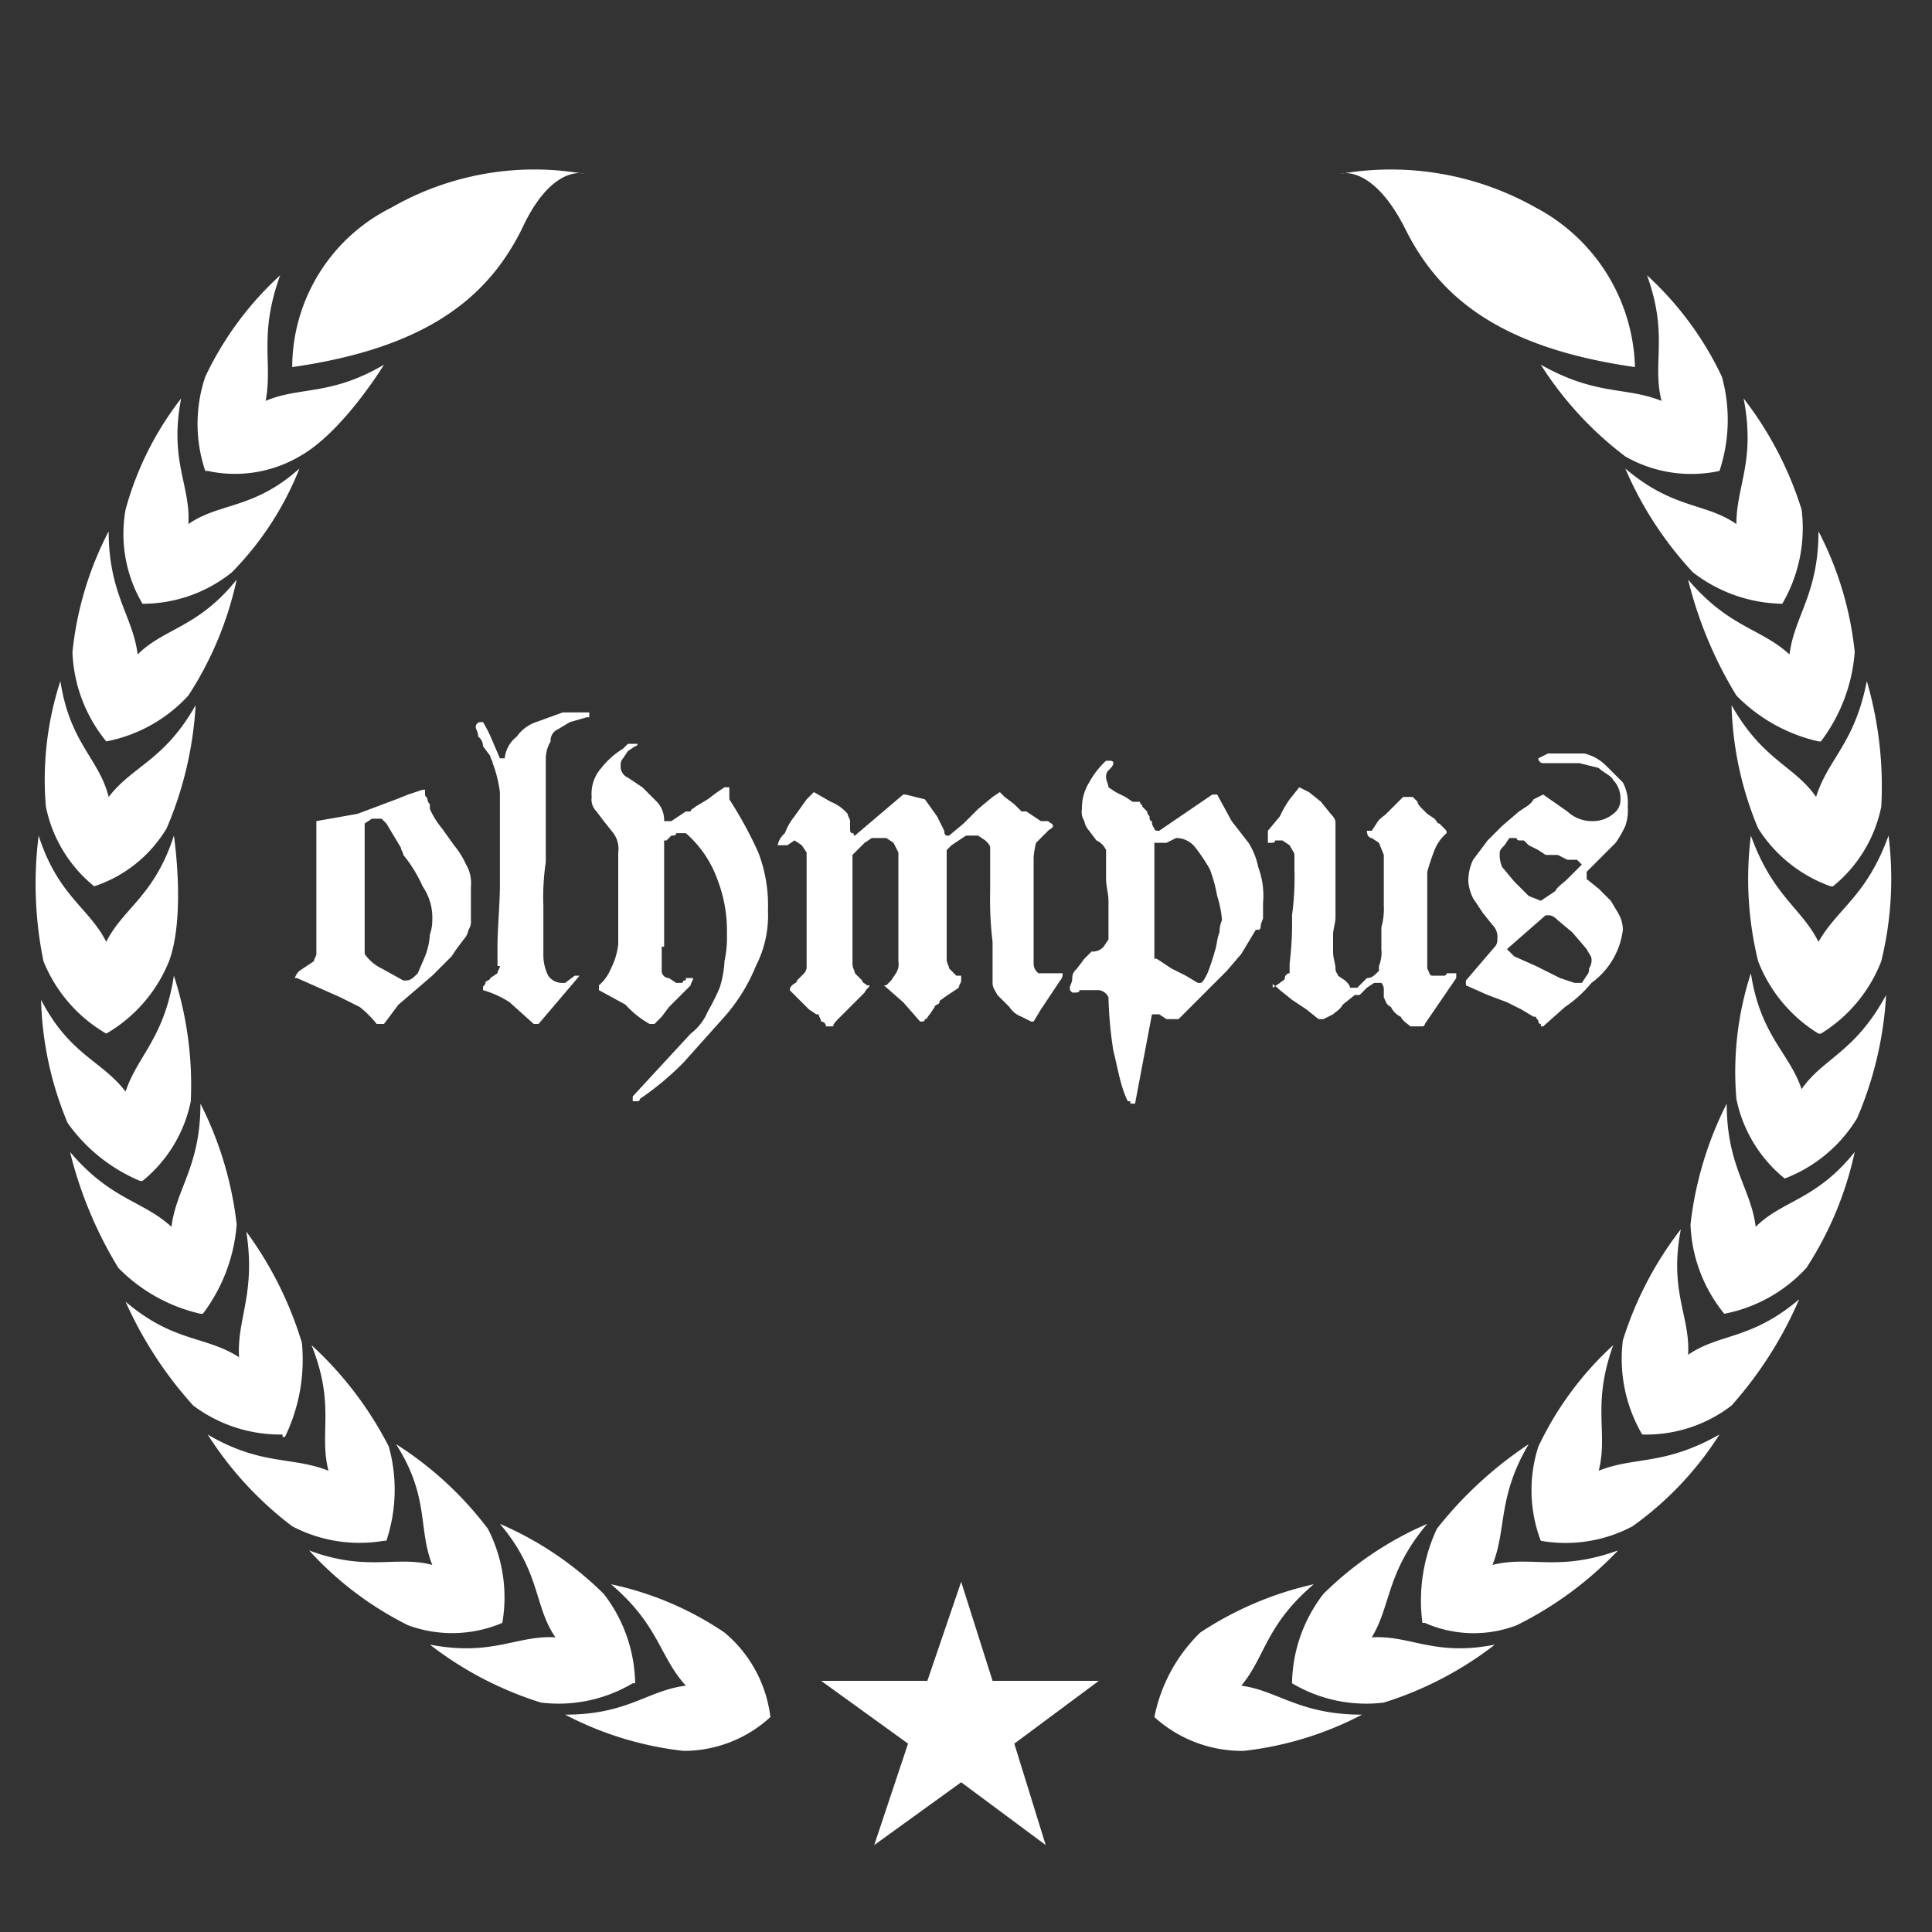 <svg id="f3d6b732-c13e-409c-9ab2-8807c53b5484" data-name="Calque 1" xmlns="http://www.w3.org/2000/svg" width="80" height="80" viewBox="0 0 80 80">
  <rect x="0" y="0" width="80" height="80" fill="#333333" stroke="none"/>
  <g>
    <path d="M12.4,40.2l.3-.2.3-.2c0-.1.1-.2.1-.3V34l1.7-.3,1.6-.6.5-.2.6-.2h.1v.2c0,.1.1.1.1.2a.3.3,0,0,0,.1.2v.2a3.5,3.5,0,0,0,.5.8l.5.7a3.5,3.5,0,0,1,.5.8,1.5,1.5,0,0,1,.2.9v1.4a.6.6,0,0,1-.1.4.8.8,0,0,1-.2.4l-.3.4-.2.3-.8.8-.7.6-.7.6-.6.8h-.3a4.6,4.6,0,0,0-.7-.7l-.8-.4-.9-.4-.9-.4h-.1C12.3,40.3,12.3,40.3,12.4,40.2Zm3.4-.1.9.5h.1c.2,0,.3-.1.5-.3l.3-.7a2.9,2.9,0,0,0,.2-.9,1.8,1.8,0,0,0,.1-.6,2.3,2.3,0,0,0-.4-1.4,5.7,5.7,0,0,0-.8-1.3c0-.1-.1-.2-.1-.3l-.3-.5-.3-.5-.2-.2h-.4l-.3.2v5.4A1.8,1.8,0,0,0,15.8,40.1Z" style="fill: #fff"/>
    <path d="M20,40.9c0-.1.1-.1.1-.2s.2-.1.2-.2l.3-.2c0-.1.1-.2.1-.3h-.1v-.8c0-.8.1-1.7.1-2.6V32.8a5.3,5.3,0,0,0-.3-1.2c0-.1-.1-.2-.1-.3l-.3-.4a.5.5,0,0,0-.2-.4c0-.2-.1-.3-.1-.4a.2.2,0,0,1,.2-.2H20a5.9,5.9,0,0,1,.4.8l.3.7h.2a1.3,1.3,0,0,1,.5-.9,1.6,1.6,0,0,1,.8-.6l1.1-.4h1.1v.2h-.1l-.7.2-.5.3a.5.5,0,0,0-.3.5,1.4,1.4,0,0,0-.2.7v4.3a9.7,9.7,0,0,0-.1,1.8v2.1a1.9,1.9,0,0,0,.2.8.7.7,0,0,0,.6.3h.1l.4-.3H24l-1.7,2h-.2l-1-.9A4.1,4.1,0,0,0,20,41Z" style="fill: #fff"/>
    <path d="M26.2,45.4h0l2.4-2.6a2.2,2.2,0,0,0,.7-.9,9.3,9.3,0,0,0,.5-1,4.3,4.3,0,0,0,.2-1.1,4.5,4.5,0,0,0,.1-1.1,5.9,5.9,0,0,0-.4-2.3,4.6,4.6,0,0,0-1.3-1.9H28c0,.1-.1.1-.2.1l-.2.2h-.1v4.4h-.1v1a.3.3,0,0,0,.3.3l.3.2h.2a.1.1,0,0,0,.1-.1c.1,0,.1,0,.1-.1h.3c0,.1-.1.2-.1.3l-.2.2-.2.2-.2.2-.3.3-.3.4-.3.3h-.2a3.9,3.9,0,0,1-1-.8l-1.1-.6v-.2a1.8,1.8,0,0,0,.5-.7,2.9,2.9,0,0,0,.3-1V35.3a1.1,1.1,0,0,0-.2-.8L25,34l-.3-.4a.7.7,0,0,1-.2-.6,1.6,1.6,0,0,1,.4-1.2,3.4,3.4,0,0,1,.9-.8l.2-.2h.4a.1.1,0,0,1-.1.1l-.3.2-.2.3a.4.4,0,0,0-.1.3.5.5,0,0,0,.3.5l.6.4.6.6a1.1,1.1,0,0,1,.3.8h.3l.3-.2.3-.2h.2c0-.1.1-.1.2-.2l.5-.3.4-.3.3-.2h.2v.5a16.4,16.4,0,0,1,1.2,2.2,6.1,6.1,0,0,1,.4,2.4,4.6,4.6,0,0,1-.5,2.3,7.4,7.4,0,0,1-1.3,2.1L28.3,44a11.9,11.9,0,0,1-1.8,1.5.1.1,0,0,1-.1.1h-.2v-.2Z" style="fill: #fff"/>
    <path d="M41.1,39a14.8,14.8,0,0,1-.1-2.1V35.1c0-.1-.1-.2-.2-.3l-.3-.2h-.5l-.3.2-.3.2-.2.2v4.5c0,.2.1.3.1.4l.3.3h.2v.2c0,.1-.1.2-.1.3l-.3.2-.3.2c-.1.1-.2.1-.2.2s-.2.1-.2.2l-.2.3c-.1.1-.1.2-.2.2a.1.1,0,0,1-.1.1h-.1l-.7-.8-.8-.7h.1l.2-.2.2-.3a.7.7,0,0,0,.1-.5V35.3l-.2-.4-.3-.2h-.6l-.3.2-.3.3-.2.2v4.5c0,.2.1.3.1.4l.3.3c0,.1.1.1.2.2H36c0,.1-.1.1-.2.3l-.5.5-.5.5c-.2.2-.3.3-.3.4h-.3a.2.2,0,0,0-.2-.2c0-.1-.1-.2-.1-.3h-.1l-.3-.2-.3-.3-.3-.3-.2-.2a.3.3,0,0,1,.1-.2c.1-.1.2-.1.2-.2l.3-.3a.4.4,0,0,0,.1-.3V35.3l-.2-.3-.3-.2-.3.2h-.4a.9.9,0,0,1,.3-.5,2.5,2.5,0,0,1,.4-.7l.5-.7.3-.3h0l.7.4a1.8,1.8,0,0,1,.7.5c0,.1.1.2.1.3v.3c0,.1,0,.2.1.2s0,.1.1.1h0l2-1.7h.1l.8.2.5.7.3.6c0,.2.1.2.1.2h.1l.6-.5.6-.6.6-.5.3-.2h0l.2.2.4.3.3.3h.2l.3.2.3.2h.3c.1.1.2.1.2.2s-.1.1-.2.2l-.2.2-.3.3a3.5,3.5,0,0,0-.1.6v4.4a.5.5,0,0,0,.2.4H44a.4.4,0,0,1-.1.3l-.4.6-.4.6-.3.5h-.1l-.4-.2a1,1,0,0,1-.5-.4l-.5-.5c-.1-.2-.2-.3-.2-.5Z" style="fill: #fff"/>
    <path d="M46.1,43.5a16.4,16.4,0,0,1-.2-2.2.5.5,0,0,0-.4-.3h-.8c0,.1-.1.1-.2.1h-.1c-.1-.1-.1-.1-.1-.2s.1-.2.1-.4.1-.3.2-.4l.3-.4.3-.3a.6.6,0,0,0,.5-.2l.2-.3V37.3c0-.3-.1-.6-.1-.9V35.2a.8.8,0,0,0-.4-.4l-.3-.4a.8.8,0,0,1-.2-.4.7.7,0,0,1-.1-.5,2,2,0,0,1,.3-1.1,3.5,3.5,0,0,1,.7-.9h.1c.1,0,.2,0,.2.1s-.1.2-.2.3-.1.2-.1.3.1.3.1.4l.3.2.4.2.3.2h.3c0,.1.1.1.1.2l.2.2a.3.3,0,0,0,.1.2c0,.1,0,.2.1.2a.4.4,0,0,0,.1.3c0,.1.1.1.2.1l2.2-1.5h.2l.6,1.1.7.9a3,3,0,0,1,.4,1,3.4,3.4,0,0,1,.2,1.5v.6c0,.1-.1.2-.1.4a.1.1,0,0,1-.1.1h-.1l-.6,1-.6.7-.6.6-.7.7-.4.4-.3.3h-.5l-.3-.2h-.3l-.7,3.7h-.1c-.1,0-.1,0-.1-.1h-.1C46.4,45,46.3,44.3,46.1,43.5Zm2.2-8.6h-.5v4.8h.1l.6.4.6.3.5.3h.1c.1,0,.2-.2.3-.4a9.4,9.4,0,0,0,.3-.9c.1-.3.1-.6.2-.8a1.2,1.2,0,0,1,.1-.5,4.4,4.4,0,0,0-.2-1,6.1,6.1,0,0,0-.3-1.1,7,7,0,0,0-.6-.9,1,1,0,0,0-.8-.4Z" style="fill: #fff"/>
    <path d="M52.7,40.9l.3-.2c.1-.1.2-.1.2-.2s.1-.2.2-.2v-.4a14.1,14.1,0,0,0,.1-2,11.5,11.5,0,0,0,.1-1.9v-.6c0-.1-.1-.2-.2-.4l-.3-.2h-.3c0,.1-.1.1-.2.1h-.1v-.5l.5-.6a4.3,4.3,0,0,1,.4-.7l.4-.5h0l.4.2.5.4.4.5c.2.2.2.3.2.4V38c0,.2-.1.5-.1.7v.7c0,.3.1.5.1.7s.1.2.1.3l.3.2c.1.1.2.2.2.3h.3l.4-.4c.2,0,.3-.1.5-.3V40a1.5,1.5,0,0,0,.1-.7v-.9a2.8,2.8,0,0,0,.1-.9V35.4l-.2-.5-.3-.2c-.1,0-.2-.1-.2-.3h.2l.2-.3c.1-.2.3-.3.4-.4s.3-.3.4-.4l.3-.3h.4l.2.2c0,.1.1.2.2.3s.1.1.2.2h0l.3.2c.1.1.1.2.2.2l.2.2c.1.1.1.1.1.2h0a1.8,1.8,0,0,0-.5.7,9.4,9.4,0,0,0-.3.9v4c.1.2.1.3.2.3h.5a.1.1,0,0,0,.1-.1h.4v.2L59,42.4a.1.1,0,0,1-.1.1h-.5c-.1-.1-.3-.2-.4-.4a.8.8,0,0,1-.4-.4c-.2-.1-.2-.2-.3-.4V41a.4.4,0,0,0-.1-.3h-.3l-.3.2-.3.3h-.2l-.5.4c-.1.2-.3.3-.4.4l-.4.2h-.2l-.5-.4-.6-.4-.5-.4c-.2-.2-.3-.2-.3-.3Z" style="fill: #fff"/>
    <path d="M60.7,40.6l1.2-1.4a.4.4,0,0,0,.1-.3h0a.7.7,0,0,0-.2-.6l-.4-.5-.4-.6a1.9,1.9,0,0,1-.2-.7,2,2,0,0,1,.2-.9l.6-.8.6-.6.7-.6c.3-.2.5-.3.6-.5l.4-.2h0l1,.7A1.5,1.5,0,0,0,66,34a1.3,1.3,0,0,0,.8-.3.7.7,0,0,0,.3-.6,1.1,1.1,0,0,0-.3-.8c-.1-.2-.4-.3-.6-.5l-.8-.2H63.9a.2.2,0,0,1-.2-.2h0l.4-.2h1.5a1.9,1.9,0,0,1,.9.5l.7.7a1.8,1.8,0,0,1,.2,1,1.9,1.9,0,0,1-.1.8,4.3,4.3,0,0,1-.4.7l-.6.6-.6.6v.3l.5.4.5.5.3.5a1.4,1.4,0,0,1,.2.7,3.2,3.2,0,0,1-1.3,2.2,5.2,5.2,0,0,1-1.1,1l-.9.8h0c-.1,0-.1,0-.1-.1a.1.1,0,0,1-.1-.1c0-.1-.1-.1-.1-.2h-.1l-.5-.3-.6-.3-.8-.3-.9-.4Zm1.5-4.7.5.6.6.6.5.2.6-.4c.1-.2.3-.3.5-.5l.6-.6-.2-.2h-.4l-.4-.2H64l-.3-.2-.4-.2-.2-.2h-.2a.1.1,0,0,1-.1-.1h-.3l-.2.3c-.1.1-.2.2-.2.3v.2A1.4,1.4,0,0,0,62.2,35.9Zm.5,3.7.9.4,1,.5.6.2h.3l.2-.3a.4.4,0,0,0,.1-.3.6.6,0,0,0,.1-.4c0-.1-.1-.2-.2-.4l-.6-.7-.6-.5c-.2-.2-.3-.2-.4-.2H64l-1.6,1.4h0Z" style="fill: #fff"/>
  </g>
  <g>
    <path d="M54.4,65.6a14.1,14.1,0,0,0-4.7,2,6.7,6.7,0,0,0-1.9,3.5h0a5.4,5.4,0,0,0,3.7,1.4A13.9,13.9,0,0,0,56.4,71c-2.6,0-3.5-1-5-1.2C52.4,68.6,52.4,67.3,54.4,65.6Z" style="fill: #fff"/>
    <path d="M56.8,67.8c.8-1.3.6-2.7,2.3-4.7A13.9,13.9,0,0,0,54.8,66a6.2,6.2,0,0,0-1.3,3.7h0a6,6,0,0,0,3.8.8,14.6,14.6,0,0,0,4.6-2.4C59.4,68.6,58.4,67.7,56.8,67.8Z" style="fill: #fff"/>
    <path d="M61.8,64.8c.6-1.5.2-2.8,1.5-5a16.3,16.3,0,0,0-3.8,3.5,7,7,0,0,0-.6,3.9H59a5,5,0,0,0,3.8.1A14.9,14.9,0,0,0,67,64.2C64.5,65.1,63.4,64.4,61.8,64.8Z" style="fill: #fff"/>
    <path d="M66.8,55.7a13.5,13.5,0,0,0-3.1,4.2,5.9,5.9,0,0,0,.1,3.9h0a5.9,5.9,0,0,0,3.8-.6,13.7,13.7,0,0,0,3.6-3.8c-2.3,1.3-3.5.9-5,1.5C66.6,59.3,65.9,58.2,66.8,55.7Z" style="fill: #fff"/>
    <path d="M69.6,50.9a14.6,14.6,0,0,0-2.4,4.6,6.2,6.2,0,0,0,.8,3.9h0a5.8,5.8,0,0,0,3.7-1.2,16.3,16.3,0,0,0,2.8-4.4c-2,1.7-3.3,1.4-4.6,2.3C70,54.5,69.1,53.5,69.6,50.9Z" style="fill: #fff"/>
    <path d="M72.7,50.8c-.2-1.6-1.2-2.5-1.2-5.1a14.7,14.7,0,0,0-1.5,5,6.2,6.2,0,0,0,1.4,3.7h0a6.2,6.2,0,0,0,3.4-1.9,14.3,14.3,0,0,0,2-4.8C75.2,49.7,73.8,49.7,72.7,50.8Z" style="fill: #fff"/>
    <path d="M74.6,45.1c-.5-1.5-1.7-2.2-2.1-4.8a13.2,13.2,0,0,0-.6,5.2,5.7,5.7,0,0,0,2,3.3h0a6,6,0,0,0,3-2.5,15.1,15.1,0,0,0,1.2-5.1C76.8,43.6,75.5,43.8,74.6,45.1Z" style="fill: #fff"/>
    <path d="M72.5,34.6a14.3,14.3,0,0,0,.3,5.2,6.1,6.1,0,0,0,2.5,3h.1a6.1,6.1,0,0,0,2.5-3,14.3,14.3,0,0,0,.3-5.2c-.9,2.5-2.1,3-2.9,4.4C74.6,37.6,73.4,37.1,72.5,34.6Z" style="fill: #fff"/>
    <path d="M71.7,29.2a14.1,14.1,0,0,0,1.1,5.1,5.9,5.9,0,0,0,3,2.4h.1a5.7,5.7,0,0,0,2-3.3,15.6,15.6,0,0,0-.6-5.2c-.5,2.6-1.6,3.2-2.1,4.8C74.3,31.7,73,31.5,71.7,29.2Z" style="fill: #fff"/>
    <path d="M69.9,24a17,17,0,0,0,2,4.8,6.9,6.9,0,0,0,3.4,1.9h.1A7,7,0,0,0,76.8,27a13.9,13.9,0,0,0-1.5-5c0,2.6-1,3.5-1.2,5.1C72.9,26,71.6,26,69.9,24Z" style="fill: #fff"/>
    <path d="M67.3,19.4a14.9,14.9,0,0,0,2.8,4.3A6.2,6.2,0,0,0,73.8,25h0a6.2,6.2,0,0,0,.8-3.9,14.6,14.6,0,0,0-2.4-4.6c.5,2.6-.3,3.6-.3,5.2C70.6,20.8,69.3,21.1,67.3,19.4Z" style="fill: #fff"/>
    <path d="M68.8,16.6c-1.5-.6-2.7-.2-5-1.5a14.5,14.5,0,0,0,3.5,3.8,5.5,5.5,0,0,0,3.9.6h0a6.7,6.7,0,0,0,.1-3.9,13.5,13.5,0,0,0-3.1-4.2C69.1,13.9,68.4,15,68.8,16.6Z" style="fill: #fff"/>
    <path d="M58.2,9.5c1.4,2.8,3.9,4.9,9.5,5.7a7.7,7.7,0,0,0-4.1-6.6,12.2,12.2,0,0,0-8.1-1.4C55.8,7.1,57,7.1,58.2,9.5Z" style="fill: #fff"/>
    <path d="M55.4,7.2h0Z" style="fill: #fff"/>
    <path d="M31.9,71.1A5.4,5.4,0,0,0,30,67.6a13.3,13.3,0,0,0-4.7-2c2,1.7,2,3,3.1,4.2-1.6.2-2.4,1.2-5,1.2a13.9,13.9,0,0,0,4.9,1.5,5.3,5.3,0,0,0,3.6-1.4Z" style="fill: #fff"/>
    <path d="M26.3,69.7h0A6.2,6.2,0,0,0,25,66a13.9,13.9,0,0,0-4.3-2.9c1.7,2,1.4,3.4,2.3,4.7-1.6-.1-2.6.8-5.2.3a14.6,14.6,0,0,0,4.6,2.4,6,6,0,0,0,3.8-.8Z" style="fill: #fff"/>
    <path d="M20.8,67.2h0a6.2,6.2,0,0,0-.6-3.9,14.5,14.5,0,0,0-3.8-3.5c1.4,2.2.9,3.5,1.5,5-1.5-.4-2.7.3-5.1-.6a13.9,13.9,0,0,0,4.1,3.1A5.3,5.3,0,0,0,20.8,67.2Z" style="fill: #fff"/>
    <path d="M15.9,63.8H16a6.7,6.7,0,0,0,.1-3.9,14.9,14.9,0,0,0-3.2-4.2c1,2.5.3,3.6.7,5.2-1.5-.6-2.8-.2-5-1.5a14.5,14.5,0,0,0,3.5,3.8A6,6,0,0,0,15.9,63.8Z" style="fill: #fff"/>
    <path d="M11.7,59.5h.1a7.3,7.3,0,0,0,.7-3.9,15.2,15.2,0,0,0-2.3-4.6c.4,2.6-.4,3.6-.3,5.2-1.4-.9-2.7-.6-4.7-2.3A16.3,16.3,0,0,0,8,58.2a6,6,0,0,0,3.7,1.2Z" style="fill: #fff"/>
    <path d="M8.3,54.4h.1a7,7,0,0,0,1.4-3.7,14.7,14.7,0,0,0-1.5-5c0,2.6-1,3.5-1.2,5.1-1.2-1.1-2.5-1.1-4.2-3.1a17,17,0,0,0,2,4.8A6.9,6.9,0,0,0,8.3,54.4Z" style="fill: #fff"/>
    <path d="M5.8,48.9h.1a5.7,5.7,0,0,0,2-3.3,14.7,14.7,0,0,0-.7-5.2c-.4,2.6-1.5,3.3-2,4.8-1-1.3-2.3-1.5-3.5-3.8a14.1,14.1,0,0,0,1.1,5.1A7,7,0,0,0,5.8,48.9Z" style="fill: #fff"/>
    <path d="M4.4,42.8h0a6.1,6.1,0,0,0,2.6-3c.7-1.9.2-5.2.2-5.2-.8,2.5-2.1,3-2.8,4.4-.7-1.4-2-1.9-2.8-4.4a15.9,15.9,0,0,0,.2,5.2A6.1,6.1,0,0,0,4.4,42.8Z" style="fill: #fff"/>
    <path d="M3.9,36.7h0a5.5,5.5,0,0,0,3-2.4,15.1,15.1,0,0,0,1.2-5.1C6.8,31.5,5.5,31.7,4.5,33c-.4-1.6-1.6-2.2-2-4.8a13.2,13.2,0,0,0-.6,5.2A5.7,5.7,0,0,0,3.9,36.7Z" style="fill: #fff"/>
    <path d="M4.4,30.7h0a6.2,6.2,0,0,0,3.4-1.9,14.3,14.3,0,0,0,2-4.8c-1.6,2-3,2-4.1,3.1-.2-1.6-1.2-2.5-1.2-5.1A13.9,13.9,0,0,0,3,27a6.2,6.2,0,0,0,1.4,3.7Z" style="fill: #fff"/>
    <path d="M5.9,25H6a5.9,5.9,0,0,0,3.6-1.3,12.9,12.9,0,0,0,2.8-4.3c-1.9,1.7-3.3,1.4-4.6,2.3.1-1.6-.8-2.6-.3-5.2a13.1,13.1,0,0,0-2.3,4.6A5.7,5.7,0,0,0,5.9,25Z" style="fill: #fff"/>
    <path d="M8.5,19.5h.1a5.3,5.3,0,0,0,3.8-.6c1.8-1,3.5-3.8,3.5-3.8-2.2,1.3-3.5.9-4.9,1.5.3-1.6-.3-2.7.6-5.2a13.5,13.5,0,0,0-3.1,4.2,6.1,6.1,0,0,0,0,3.9Z" style="fill: #fff"/>
    <path d="M21.6,9.5c1.1-2.4,2.3-2.4,2.6-2.3a11.9,11.9,0,0,0-8,1.4,7.4,7.4,0,0,0-4.1,6.6C17.7,14.4,20.2,12.3,21.6,9.5Z" style="fill: #fff"/>
    <path d="M24.2,7.2h0Z" style="fill: #fff"/>
    <polygon points="41.1 69.6 39.8 65.5 38.4 69.6 34 69.6 37.6 72.2 36.2 76.4 39.8 73.8 43.3 76.4 42 72.2 45.5 69.6 41.1 69.6" style="fill: #fff"/>
  </g>
</svg>
